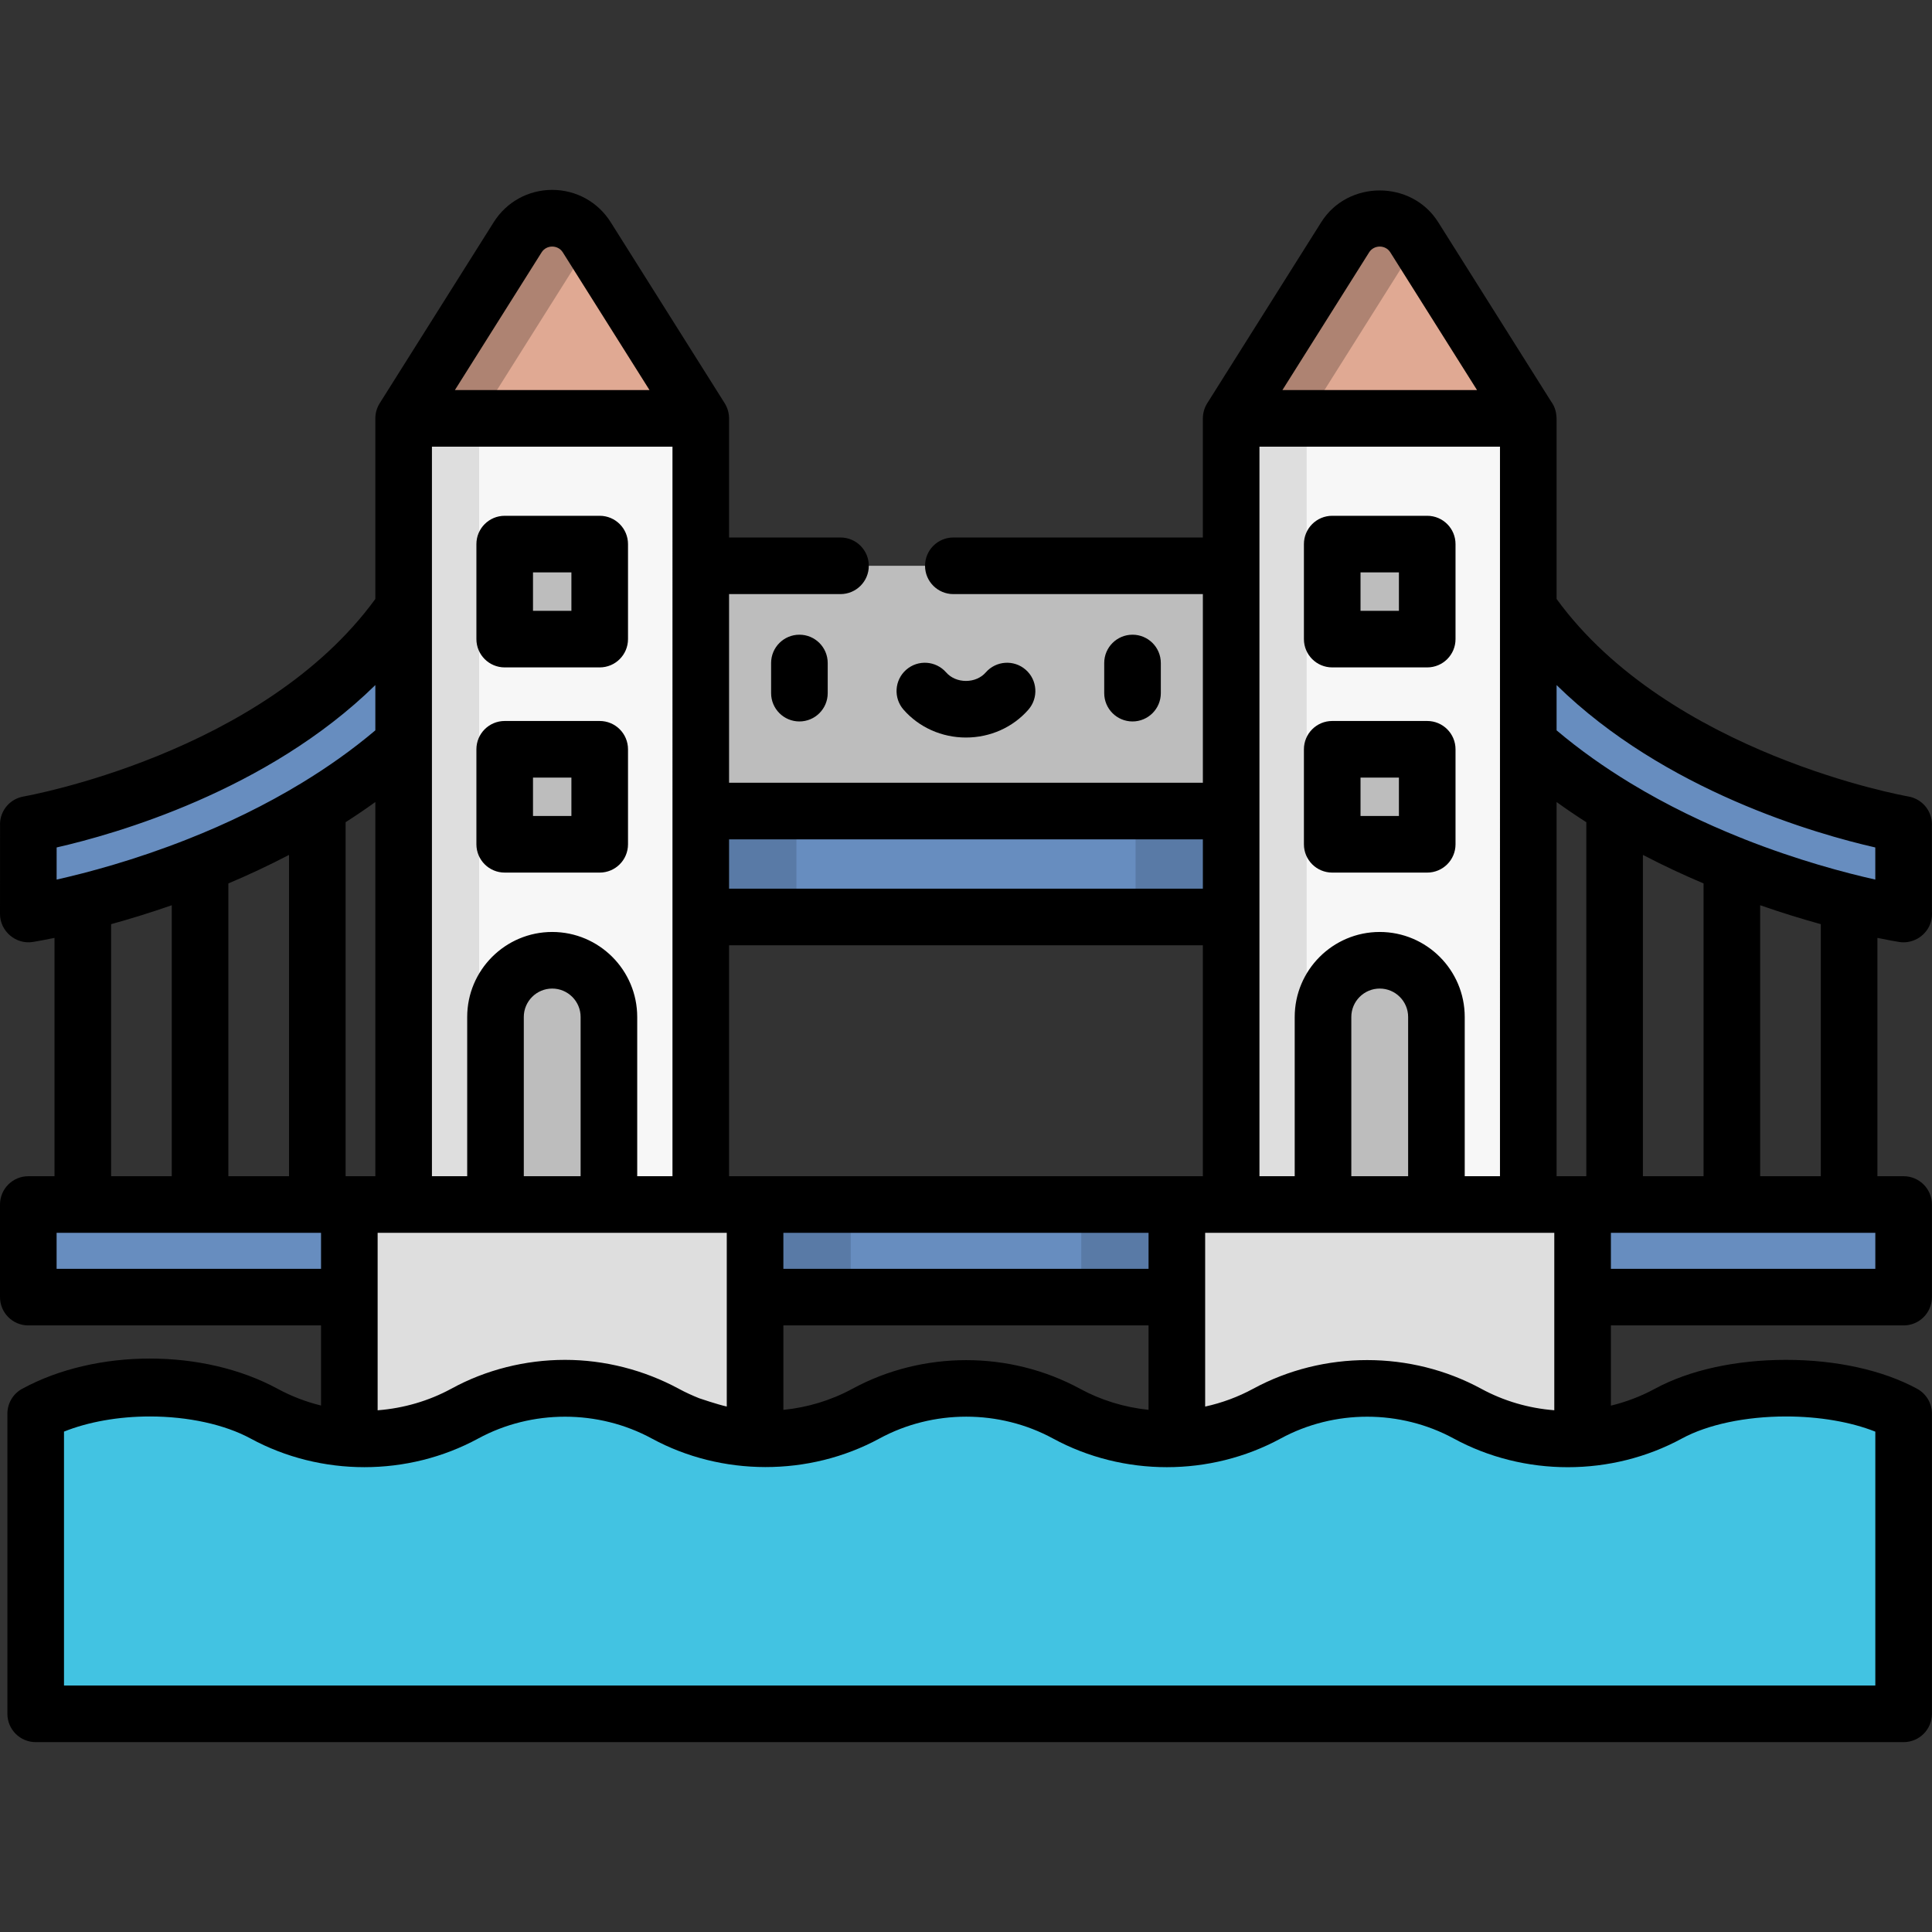 <?xml version="1.0" encoding="iso-8859-1"?>
<!-- Generator: Adobe Illustrator 19.0.0, SVG Export Plug-In . SVG Version: 6.00 Build 0)  -->
<svg version="1.1" id="Capa_1" xmlns="http://www.w3.org/2000/svg" xmlns:xlink="http://www.w3.org/1999/xlink" x="0px" y="0px"
	 viewBox="0 0 512.001 512.001" style="enable-background:new 0 0 512.001 512.001;" xml:space="preserve">
<rect x="0" y="0" width="512.001" height="512.001" fill="#333333" stroke="none"/>
<path style="fill:#E0A993;" d="M155.503,62.876c-4.242-6.738-14.062-6.738-18.304,0L106.98,110.87l39.371,18.844l39.371-18.844
	L155.503,62.876z"/>
<path style="fill:#AE8372;" d="M126.978,110.87l29.372-46.648l-0.847-1.345c-4.242-6.738-14.062-6.738-18.304,0l-30.219,47.994
	l39.371,18.844l10-4.786L126.978,110.87z"/>
<path style="fill:#E0A993;" d="M356.499,62.876c4.242-6.738,14.062-6.738,18.304,0l30.219,47.994l-39.371,18.844l-39.371-18.844
	L356.499,62.876z"/>
<path style="fill:#AE8372;" d="M346.279,110.87l29.372-46.648l-0.847-1.345c-4.242-6.738-14.062-6.738-18.304,0l-30.219,47.994
	l39.371,18.844l10-4.786L346.279,110.87z"/>
<polygon style="fill:#BDBDBD;" points="158.939,149.944 158.939,214.941 256.001,228.975 353.063,214.941 353.063,149.944 "/>
<g>
	<rect x="158.935" y="214.943" style="fill:#678DBF;" width="194.122" height="28.069"/>
	<path style="fill:#678DBF;" d="M7.511,218.472c0.709-0.118,71.221-12.342,101.557-60.505l20.371,12.831
		c-36.18,57.44-118.603,70.885-121.928,71.43l0.015-23.759"/>
	<polygon style="fill:#678DBF;" points="92.588,319.211 7.511,319.211 7.511,343.752 92.588,343.752 106.979,334.354 	"/>
</g>
<rect x="106.977" y="110.867" style="fill:#F7F7F7;" width="78.747" height="232.881"/>
<rect x="106.977" y="110.867" style="fill:#DEDEDE;" width="19.999" height="232.881"/>
<g>
	<path style="fill:#BDBDBD;" d="M146.35,254.481c-8.3,0-15.028,6.729-15.028,15.028v74.244h30.057v-74.244
		C161.379,261.208,154.65,254.481,146.35,254.481z"/>
	<rect x="133.766" y="144.196" style="fill:#BDBDBD;" width="25.179" height="25.179"/>
	<rect x="133.766" y="198.574" style="fill:#BDBDBD;" width="25.179" height="25.179"/>
</g>
<path style="fill:#678DBF;" d="M504.491,218.472c-0.709-0.118-71.221-12.342-101.557-60.505l-20.371,12.831
	c36.18,57.44,118.603,70.885,121.928,71.43l-0.015-23.759"/>
<rect x="326.278" y="110.867" style="fill:#F7F7F7;" width="78.747" height="232.881"/>
<rect x="326.278" y="110.867" style="fill:#DEDEDE;" width="19.999" height="232.881"/>
<g>
	<path style="fill:#BDBDBD;" d="M365.652,254.481c8.3,0,15.028,6.729,15.028,15.028v74.244h-30.057v-74.244
		C350.623,261.208,357.352,254.481,365.652,254.481z"/>
	<rect x="353.067" y="144.196" style="fill:#BDBDBD;" width="25.179" height="25.179"/>
	<rect x="353.067" y="198.574" style="fill:#BDBDBD;" width="25.179" height="25.179"/>
</g>
<g>
	<polygon style="fill:#678DBF;" points="311.889,319.211 200.113,319.211 185.722,331.482 200.113,343.752 311.889,343.752 
		326.28,331.482 	"/>
	<polygon style="fill:#678DBF;" points="419.414,319.211 405.023,334.354 419.414,343.752 504.491,343.752 504.491,319.211 	"/>
</g>
<g>
	<rect x="92.587" y="319.209" style="fill:#DEDEDE;" width="107.526" height="78.267"/>
	<rect x="311.889" y="319.209" style="fill:#DEDEDE;" width="107.526" height="78.267"/>
</g>
<path style="fill:#42C3E2;" d="M9.471,374.632v79.548h495.021v-79.548l0,0c-16.577-9.005-45.768-9.005-62.347,0l0,0
	c-16.577,9.005-36.587,9.005-53.164,0l0,0c-16.577-9.005-36.587-9.005-53.164,0l0,0c-16.577,9.005-36.587,9.005-53.164,0l0,0
	c-16.577-9.005-36.587-9.005-53.164,0l0,0c-16.577,9.005-36.587,9.005-53.164,0l0,0c-16.577-9.005-36.587-9.005-53.164,0l0,0
	c-16.577,9.005-36.587,9.005-53.164,0l0,0C53.419,365.628,26.048,365.628,9.471,374.632L9.471,374.632"/>
<g>
	<rect x="185.724" y="214.943" style="fill:#597AA6;" width="25.338" height="28.069"/>
	<rect x="200.113" y="319.209" style="fill:#597AA6;" width="25.338" height="24.541"/>
	<rect x="286.55" y="319.209" style="fill:#597AA6;" width="25.338" height="24.541"/>
	<rect x="300.939" y="214.943" style="fill:#597AA6;" width="25.338" height="28.069"/>
</g>
<path d="M133.752,176.869h25.177c4.142,0,7.5-3.357,7.5-7.5v-25.178c0-4.143-3.358-7.5-7.5-7.5h-25.177c-4.142,0-7.5,3.357-7.5,7.5
	v25.178C126.252,173.512,129.61,176.869,133.752,176.869z M141.251,151.692h10.178v10.179h-10.178V151.692z"/>
<path d="M133.752,231.246h25.177c4.142,0,7.5-3.357,7.5-7.5v-25.178c0-4.143-3.358-7.5-7.5-7.5h-25.177c-4.142,0-7.5,3.357-7.5,7.5
	v25.178C126.252,227.89,129.61,231.246,133.752,231.246z M141.251,206.068h10.178v10.179h-10.178V206.068z"/>
<path d="M204.352,175.703v7.989c0,4.143,3.358,7.5,7.5,7.5c4.142,0,7.5-3.357,7.5-7.5v-7.989c0-4.143-3.358-7.5-7.5-7.5
	C207.71,168.203,204.352,171.561,204.352,175.703z"/>
<path d="M307.63,183.692v-7.989c0-4.143-3.358-7.5-7.5-7.5c-4.142,0-7.5,3.357-7.5,7.5v7.989c0,4.143,3.358,7.5,7.5,7.5
	C304.272,191.192,307.63,187.834,307.63,183.692z"/>
<path d="M239.45,188.07c4.103,4.693,10.131,7.385,16.541,7.385c6.412,0,12.441-2.691,16.541-7.385
	c2.726-3.119,2.407-7.857-0.712-10.583s-7.857-2.407-10.583,0.712c-1.252,1.434-3.165,2.256-5.247,2.256
	c-2.082,0-3.994-0.822-5.248-2.256c-2.727-3.121-7.464-3.437-10.583-0.711C237.043,180.214,236.724,184.952,239.45,188.07z"/>
<path d="M353.053,176.869h25.177c4.142,0,7.5-3.357,7.5-7.5v-25.178c0-4.143-3.358-7.5-7.5-7.5h-25.177c-4.142,0-7.5,3.357-7.5,7.5
	v25.178C345.553,173.512,348.911,176.869,353.053,176.869z M360.553,151.692h10.178v10.179h-10.178V151.692z"/>
<path d="M353.053,231.246h25.177c4.142,0,7.5-3.357,7.5-7.5v-25.178c0-4.143-3.358-7.5-7.5-7.5h-25.177c-4.142,0-7.5,3.357-7.5,7.5
	v25.178C345.553,227.89,348.911,231.246,353.053,231.246z M360.553,206.068h10.178v10.179h-10.178V206.068z"/>
<path d="M504.481,249.727c3.479-0.01,6.655-2.494,7.369-5.992c0.101-0.495,0.151-1.001,0.151-1.506c0-0.188-0.007-0.373-0.021-0.557
	l-0.014-22.746c0.169-2.788-1.24-5.497-3.73-6.938c-0.782-0.453-1.623-0.764-2.515-0.914c-0.639-0.109-63.28-11.229-93.208-52.342
	c0,0,0-47.458,0-47.467c0-1.734-0.357-3.4-1.42-4.817c0,0-29.937-47.544-29.953-47.569c-7.066-11.222-23.945-11.203-30.998,0
	l-30.219,47.993c-0.745,1.183-1.153,2.597-1.153,3.996v31.574h-66.126c-4.142,0-7.5,3.357-7.5,7.5c0,4.143,3.358,7.5,7.5,7.5h66.126
	v49.998H193.211v-49.998h29.532c4.142,0,7.5-3.357,7.5-7.5c0-4.143-3.358-7.5-7.5-7.5h-29.532v-31.574
	c0-1.402-0.411-2.809-1.153-3.996L161.84,58.879c-3.374-5.358-9.167-8.558-15.499-8.558c-6.333,0-12.126,3.199-15.499,8.558
	c0,0-30.218,47.99-30.219,47.993c-0.744,1.182-1.154,2.598-1.154,3.996v47.864c-29.927,41.11-92.569,52.233-93.206,52.342
	c-0.468,0.081-0.935,0.209-1.38,0.375c-3.023,1.125-5.062,4.111-4.867,7.457c0,0-0.015,23.295-0.015,23.317
	c-0.003,4.552,4.222,8.145,8.717,7.405c0.916-0.15,2.897-0.493,5.729-1.076v63.159H7.501c-4.142,0-7.5,3.357-7.5,7.5v24.541
	c0,4.143,3.358,7.5,7.5,7.5h77.578v21.229c-4.002-0.983-7.88-2.466-11.513-4.439c-19.649-10.674-48.022-10.683-67.685,0
	c-2.416,1.313-3.92,3.842-3.92,6.591v79.548c0,4.143,3.358,7.5,7.5,7.5h495.021c4.142,0,7.5-3.357,7.5-7.5v-79.548
	c0-2.749-1.504-5.278-3.92-6.591c-9.098-4.941-21.439-7.663-34.753-7.663s-25.655,2.722-34.753,7.663
	c-3.674,1.996-7.601,3.487-11.652,4.47v-21.259h77.577c4.142,0,7.5-3.357,7.5-7.5V319.21c0-4.143-3.358-7.5-7.5-7.5h-6.946v-63.159
	c2.831,0.583,4.812,0.926,5.735,1.077C503.676,249.697,504.08,249.728,504.481,249.727z M496.971,224.587l0.005,8.513
	c-8.049-1.806-20.618-5.133-34.735-10.717c-0.343-0.167-0.697-0.316-1.067-0.43c-9.34-3.75-19.312-8.483-29.081-14.413
	c-0.068-0.046-0.14-0.085-0.209-0.129c-6.645-4.046-13.191-8.64-19.371-13.86v-11.998
	C441.184,209.651,481.54,221.071,496.971,224.587z M435.388,311.711v-85.151c5.43,2.831,10.828,5.342,16.074,7.563v77.587
	L435.388,311.711L435.388,311.711z M419.404,311.711h-6.892v-99.165c2.596,1.87,5.226,3.652,7.876,5.349v93.817L419.404,311.711
	L419.404,311.711z M392.551,368.042c-18.67-10.14-41.792-10.14-60.463,0c-3.967,2.155-8.269,3.745-12.708,4.715v-46.046h92.525
	v47.02C405.145,373.214,398.518,371.283,392.551,368.042z M149.732,360.379c-10.479,0-20.974,2.615-30.163,7.663
	c-0.014,0.008-0.029,0.014-0.043,0.022c-5.941,3.22-12.573,5.129-19.302,5.667c-0.049,0.004-0.098,0.01-0.147,0.014v-47.033h92.525
	v46.035c-2.456-0.538-7.292-2.188-7.328-2.202c-1.823-0.732-3.613-1.545-5.34-2.481c-0.014-0.007-0.027-0.014-0.041-0.021
	C170.669,363.055,160.222,360.379,149.732,360.379z M60.52,311.711v-77.587c5.246-2.222,10.645-4.733,16.074-7.564v85.151H60.52z
	 M91.593,311.711v-93.818c2.65-1.697,5.28-3.479,7.876-5.349v99.166h-6.891L91.593,311.711L91.593,311.711z M397.513,311.711h-9.344
	v-42.202c0-12.423-10.106-22.528-22.528-22.528c-12.422,0-22.528,10.106-22.528,22.528v42.202h-9.344V118.369h63.743
	L397.513,311.711L397.513,311.711z M373.17,311.711h-15.057v-42.202c0-4.151,3.377-7.529,7.529-7.529
	c4.152,0,7.529,3.378,7.529,7.529L373.17,311.711L373.17,311.711z M207.602,326.711h96.777v9.542h-96.777L207.602,326.711
	L207.602,326.711z M318.771,311.711h-6.891l-111.758,0.001c-0.007,0-0.013-0.001-0.019-0.001h-6.891v-61.205h125.558
	L318.771,311.711L318.771,311.711z M178.212,311.711h-9.344v-42.202c0-12.423-10.106-22.528-22.528-22.528
	c-12.423,0-22.528,10.106-22.528,22.528v42.202h-9.344V118.369h63.745L178.212,311.711L178.212,311.711z M153.869,311.711h-15.057
	v-42.202c0-4.151,3.377-7.529,7.529-7.529c4.151,0,7.529,3.378,7.529,7.529L153.869,311.711L153.869,311.711z M207.602,351.252
	h96.777v22.366c-6.344-0.645-12.543-2.526-18.157-5.576c-18.631-10.12-41.696-10.117-60.324,0
	c-5.656,3.072-11.905,4.958-18.296,5.589V351.252z M362.836,66.872c1.262-2.004,4.309-2.071,5.612,0l22.98,36.498h-51.573
	C339.855,103.369,362.829,66.882,362.836,66.872z M318.771,222.441v13.066H193.211v-13.066H318.771z M143.534,66.872
	c1.288-2.046,4.334-2.03,5.612,0l22.98,36.498h-51.573L143.534,66.872z M99.469,181.551v11.999
	c-6.196,5.235-12.761,9.84-19.425,13.894c-0.05,0.032-0.102,0.06-0.151,0.093c-9.585,5.819-19.726,10.731-30.152,14.845
	c-14.116,5.583-26.686,8.911-34.735,10.717l0.005-8.514C30.443,221.069,70.8,209.649,99.469,181.551z M29.446,244.914
	c4.816-1.331,10.243-2.983,16.074-5.015v71.811H29.446V244.914z M15,336.252v-9.542h70.078v9.542H15z M445.715,381.224
	c6.837-3.715,16.894-5.845,27.593-5.845c8.805,0,17.174,1.443,23.673,4.023v67.278H16.959v-67.29
	c6.399-2.573,14.448-4.012,22.763-4.012c10.121,0,19.846,2.13,26.684,5.845c18.638,10.126,41.686,10.122,60.324,0
	c14.2-7.712,31.813-7.709,46.005,0c18.483,10.04,41.662,10.135,60.323,0c14.217-7.722,31.788-7.723,46.005,0
	c18.64,10.125,41.682,10.125,60.324,0c14.19-7.708,31.676-7.711,45.866,0C403.907,391.359,427.064,391.357,445.715,381.224z
	 M496.982,336.253h-70.078v-9.543h70.078V336.253z M482.536,311.711h-16.074V239.9c5.832,2.031,11.259,3.684,16.074,5.015V311.711z"
	/>
<g>
</g>
<g>
</g>
<g>
</g>
<g>
</g>
<g>
</g>
<g>
</g>
<g>
</g>
<g>
</g>
<g>
</g>
<g>
</g>
<g>
</g>
<g>
</g>
<g>
</g>
<g>
</g>
<g>
</g>
</svg>
